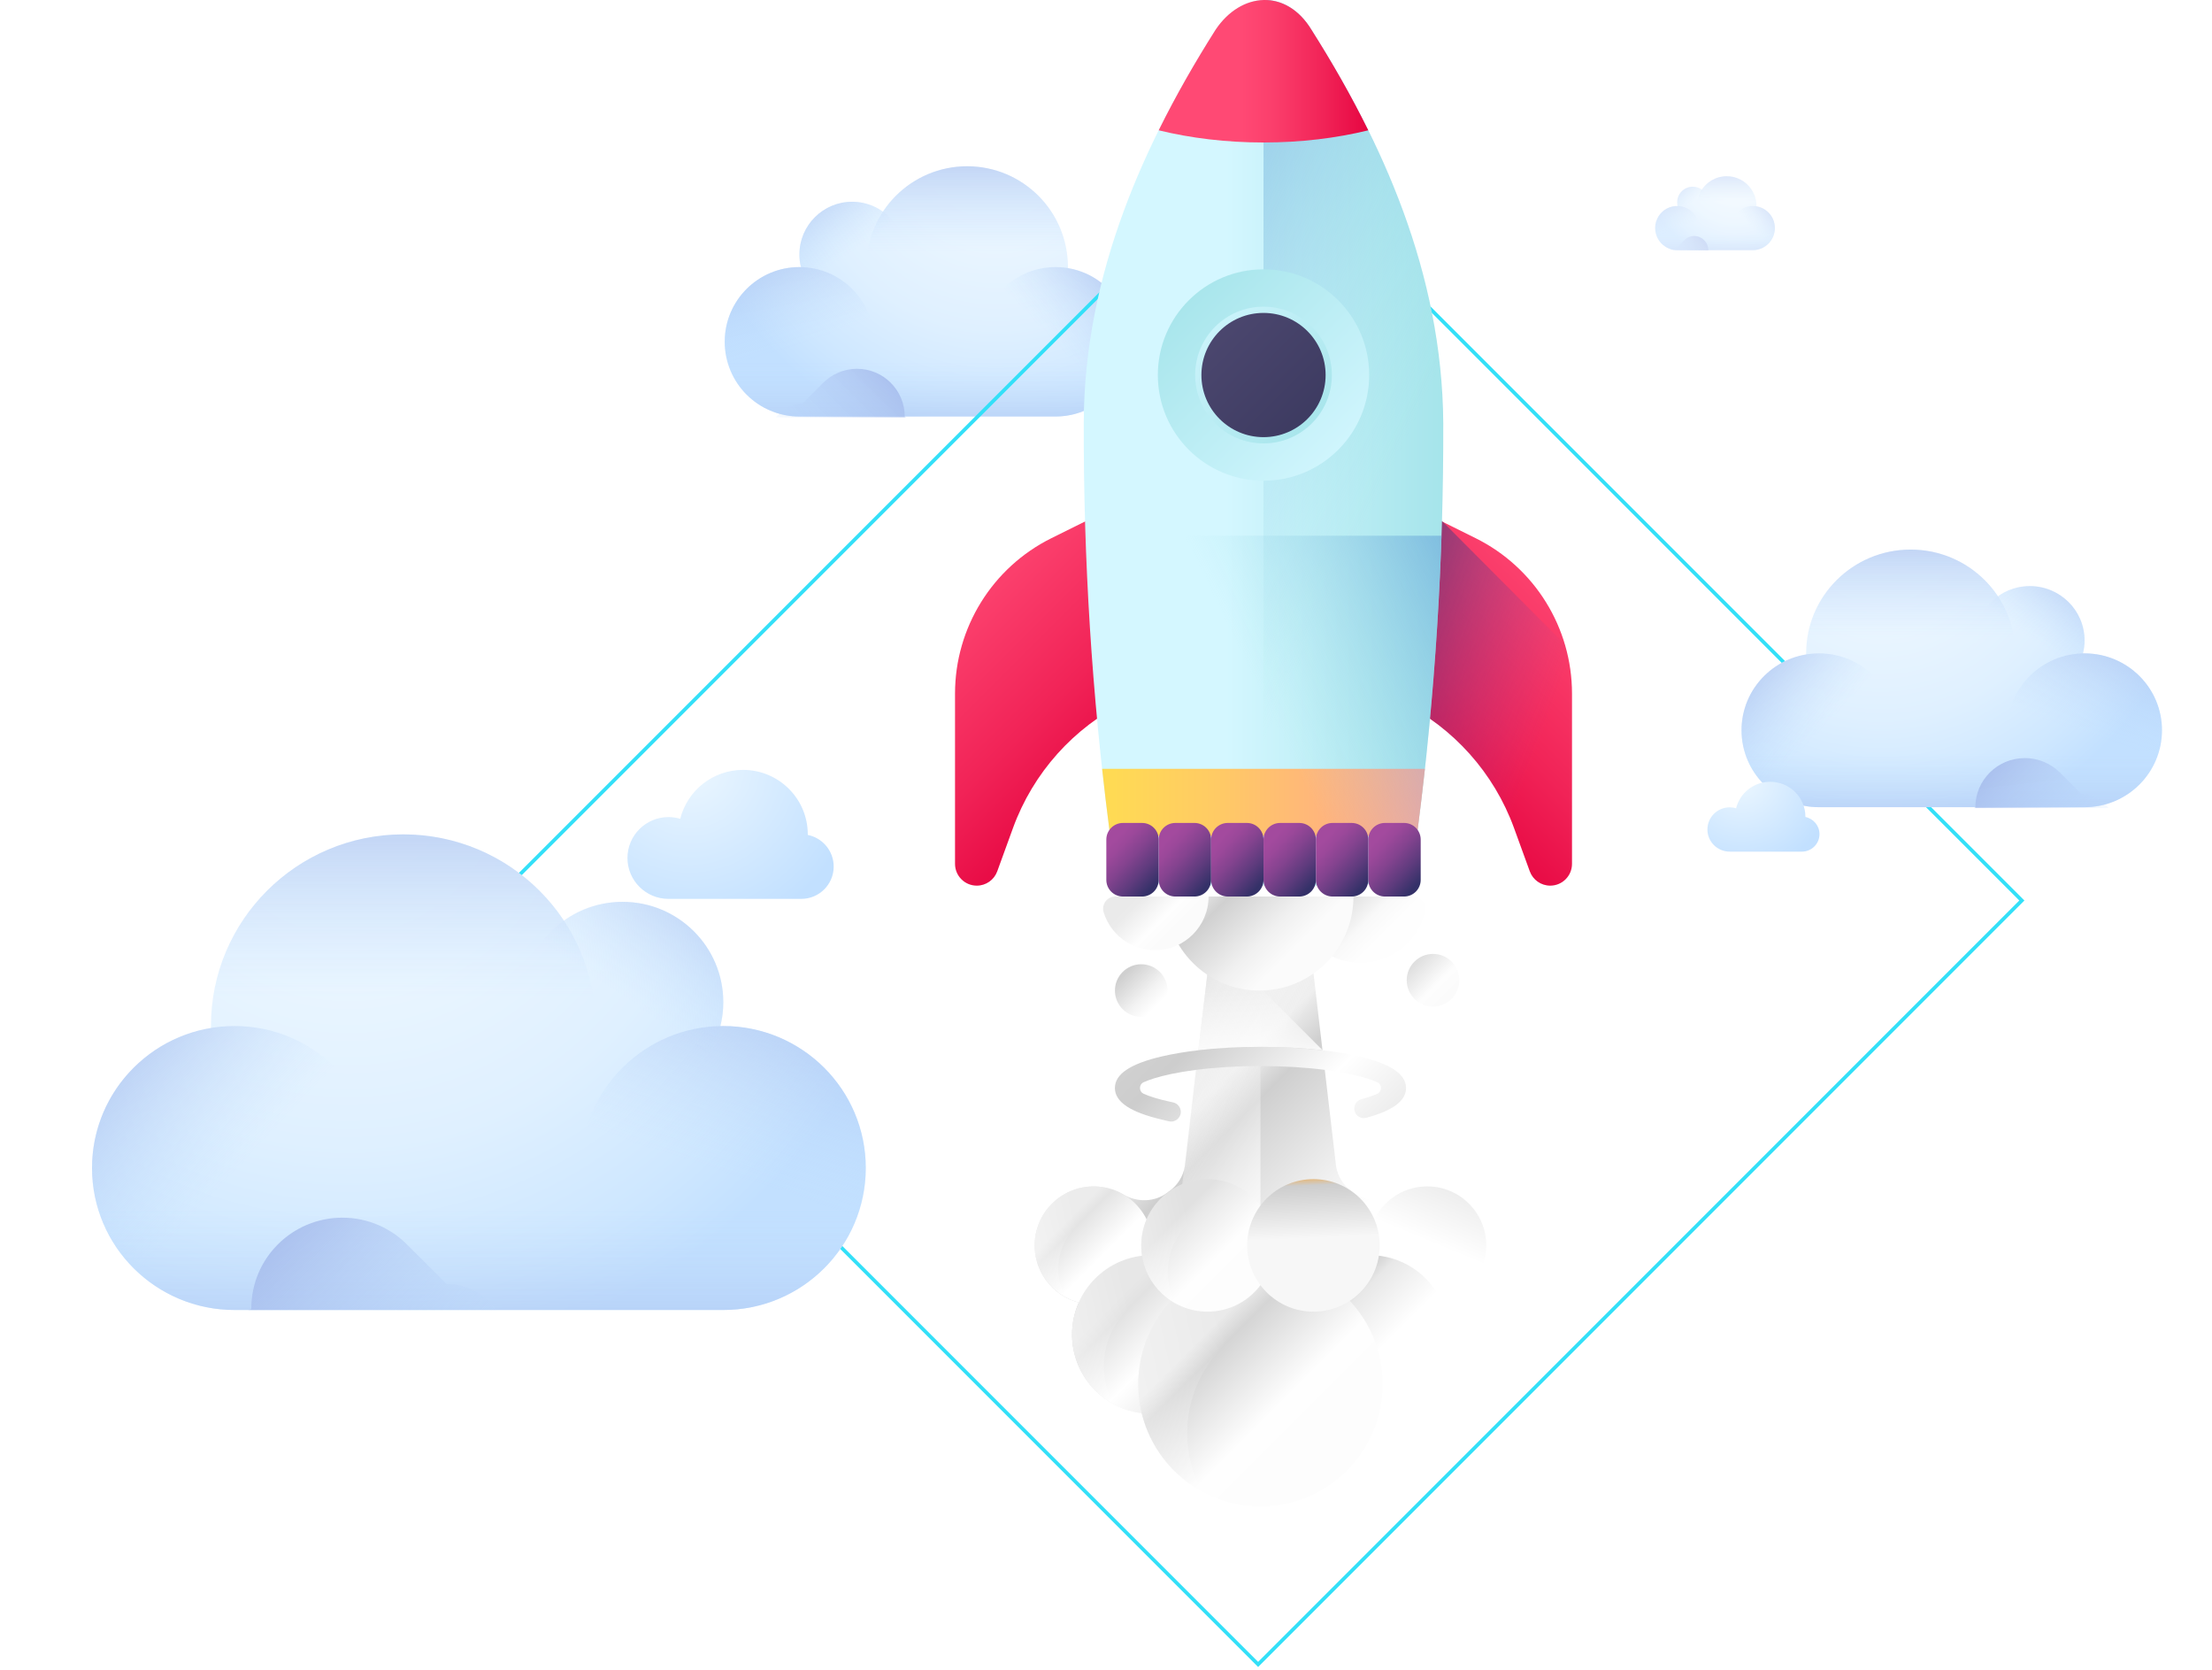 <svg width="612" height="462" viewBox="0 0 612 462" fill="none" xmlns="http://www.w3.org/2000/svg">
<g filter="url(#filter0_f)">
<path d="M221.168 73.88C221.308 73.88 221.447 73.883 221.587 73.885C221.315 72.773 221.168 71.612 221.168 70.416C221.168 62.347 227.71 55.806 235.78 55.806C238.953 55.806 241.889 56.821 244.285 58.54C249.274 50.98 257.844 45.988 267.581 45.988C282.985 45.988 295.471 58.476 295.471 73.88C295.471 73.974 295.469 74.069 295.468 74.163C305.253 75.791 312.715 84.295 312.715 94.542C312.715 105.954 303.464 115.205 292.053 115.205H221.168C209.757 115.205 200.506 105.954 200.506 94.542C200.506 83.131 209.757 73.88 221.168 73.88Z" fill="url(#paint0_radial)"/>
<path d="M200.506 94.542C200.506 105.954 209.757 115.205 221.168 115.205C232.58 115.205 241.83 105.954 241.83 94.542C241.83 83.131 232.58 73.88 221.168 73.88C209.757 73.88 200.506 83.131 200.506 94.542Z" fill="url(#paint1_linear)"/>
<path d="M221.168 70.415C221.168 78.485 227.71 85.026 235.779 85.026C243.848 85.026 250.39 78.485 250.39 70.415C250.39 62.347 243.848 55.805 235.779 55.805C227.71 55.805 221.168 62.347 221.168 70.415Z" fill="url(#paint2_linear)"/>
<path d="M239.689 73.88C239.689 89.284 252.175 101.772 267.579 101.772C282.983 101.772 295.471 89.284 295.471 73.88C295.471 58.476 282.983 45.988 267.579 45.988C252.175 45.988 239.689 58.476 239.689 73.88Z" fill="url(#paint3_linear)"/>
<path d="M271.39 94.542C271.39 105.954 280.641 115.205 292.053 115.205C303.464 115.205 312.715 105.954 312.715 94.542C312.715 83.131 303.464 73.88 292.053 73.88C280.641 73.88 271.39 83.131 271.39 94.542Z" fill="url(#paint4_linear)"/>
<path d="M312.523 97.356C311.151 107.436 302.509 115.204 292.053 115.204H221.168C210.711 115.204 202.07 107.436 200.698 97.356H312.523Z" fill="url(#paint5_linear)"/>
<path d="M214.661 115.446L215.739 114.368C217.269 112.715 219.458 111.679 221.889 111.679C221.917 111.679 221.945 111.682 221.973 111.682C221.99 111.666 222.006 111.649 222.023 111.633L227.553 106.104C229.958 103.585 233.347 102.013 237.105 102.013C244.401 102.013 250.317 107.927 250.317 115.224C250.317 115.261 250.313 115.297 250.313 115.332C250.471 115.365 250.626 115.404 250.779 115.446H214.661Z" fill="url(#paint6_linear)"/>
</g>
<rect x="136.707" y="249.013" width="298.831" height="298.938" transform="rotate(-45 136.707 249.013)" stroke="#33E0F8"/>
<g clip-path="url(#clip0)">
<path d="M311.582 194.026L313.596 193.027V137.603L290.891 148.868C274.559 156.971 264.229 173.628 264.229 191.859V238.956C264.229 242.282 266.925 244.979 270.251 244.979C272.784 244.979 275.045 243.395 275.911 241.015L280.261 229.056C285.814 213.79 297.03 201.246 311.582 194.026Z" fill="url(#paint7_linear)"/>
<path d="M387.576 194.026L385.563 193.027V137.603L408.268 148.868C424.599 156.971 434.93 173.628 434.93 191.859V238.956C434.93 242.282 432.233 244.979 428.907 244.979C426.375 244.979 424.113 243.395 423.247 241.015L418.897 229.056C413.344 213.79 402.129 201.246 387.576 194.026Z" fill="url(#paint8_linear)"/>
<path d="M399.065 144.222L385.686 137.546L385.559 192.97L387.57 193.973C402.106 201.227 413.292 213.796 418.81 229.075L423.133 241.044C423.993 243.425 426.252 245.015 428.784 245.021C432.11 245.029 434.813 242.338 434.821 239.012L434.929 191.915C434.94 187.234 434.265 182.657 432.986 178.299L399.065 144.222Z" fill="url(#paint9_linear)"/>
<path d="M362.843 8.231C355.894 -3.196 343.359 -2.281 336.316 8.231C317.054 38.648 299.9 75.533 299.847 117.013C299.744 154.838 302.108 192.341 306.936 229.513C308.084 238.358 315.616 244.978 324.535 244.978H374.624C383.542 244.978 391.074 238.358 392.223 229.513C397.051 192.341 399.415 154.838 399.312 117.013C399.035 75.406 382.213 38.82 362.843 8.231Z" fill="url(#paint10_linear)"/>
<path d="M362.842 8.23C359.36 2.503 354.474 -0.122 349.579 0.006V244.979H374.624C383.542 244.979 391.074 238.358 392.223 229.513C397.051 192.342 399.415 154.838 399.312 117.013C399.035 75.405 382.213 38.819 362.842 8.23Z" fill="url(#paint11_linear)"/>
<path d="M349.579 132.975C365.726 132.975 378.816 119.885 378.816 103.738C378.816 87.591 365.726 74.501 349.579 74.501C333.432 74.501 320.342 87.591 320.342 103.738C320.342 119.885 333.432 132.975 349.579 132.975Z" fill="url(#paint12_linear)"/>
<path d="M349.579 122.648C360.023 122.648 368.489 114.181 368.489 103.738C368.489 93.294 360.023 84.828 349.579 84.828C339.136 84.828 330.669 93.294 330.669 103.738C330.669 114.181 339.136 122.648 349.579 122.648Z" fill="url(#paint13_linear)"/>
<path d="M349.579 120.921C359.069 120.921 366.762 113.228 366.762 103.738C366.762 94.249 359.069 86.556 349.579 86.556C340.09 86.556 332.397 94.249 332.397 103.738C332.397 113.228 340.09 120.921 349.579 120.921Z" fill="url(#paint14_linear)"/>
<path d="M349.579 39.413C359.904 39.413 369.713 38.209 378.566 36.046C373.755 26.296 368.405 17.015 362.843 8.231C355.894 -3.196 343.359 -2.281 336.316 8.231C330.776 16.98 325.413 26.267 320.578 36.042C329.433 38.207 339.248 39.413 349.579 39.413Z" fill="url(#paint15_linear)"/>
<path d="M304.926 212.67C305.542 218.292 306.208 223.907 306.936 229.513C307.012 230.104 307.119 230.684 307.252 231.253H391.907C392.039 230.684 392.146 230.104 392.223 229.513C392.951 223.907 393.616 218.292 394.232 212.67H304.926Z" fill="url(#paint16_linear)"/>
<path d="M300.329 148.189C301.239 175.468 303.437 202.578 306.936 229.513C308.084 238.358 315.616 244.978 324.535 244.978H374.624C383.542 244.978 391.074 238.358 392.223 229.513C395.721 202.578 397.919 175.468 398.829 148.189H300.329Z" fill="url(#paint17_linear)"/>
<path d="M315.984 247.987H310.692C308.15 247.987 306.09 245.927 306.09 243.385V232.235C306.09 229.694 308.15 227.633 310.692 227.633H315.984C318.526 227.633 320.586 229.694 320.586 232.235V243.385C320.586 245.927 318.526 247.987 315.984 247.987Z" fill="url(#paint18_linear)"/>
<path d="M330.481 247.987H325.188C322.646 247.987 320.586 245.927 320.586 243.385V232.235C320.586 229.694 322.646 227.633 325.188 227.633H330.481C333.022 227.633 335.083 229.694 335.083 232.235V243.385C335.083 245.927 333.022 247.987 330.481 247.987Z" fill="url(#paint19_linear)"/>
<path d="M344.977 247.987H339.685C337.143 247.987 335.083 245.927 335.083 243.385V232.235C335.083 229.694 337.143 227.633 339.685 227.633H344.977C347.519 227.633 349.579 229.694 349.579 232.235V243.385C349.579 245.927 347.519 247.987 344.977 247.987Z" fill="url(#paint20_linear)"/>
<path d="M359.474 247.987H354.181C351.639 247.987 349.579 245.927 349.579 243.385V232.235C349.579 229.694 351.639 227.633 354.181 227.633H359.474C362.016 227.633 364.076 229.694 364.076 232.235V243.385C364.076 245.927 362.016 247.987 359.474 247.987Z" fill="url(#paint21_linear)"/>
<path d="M373.97 247.987H368.677C366.135 247.987 364.075 245.927 364.075 243.385V232.235C364.075 229.694 366.135 227.633 368.677 227.633H373.97C376.512 227.633 378.572 229.694 378.572 232.235V243.385C378.572 245.927 376.512 247.987 373.97 247.987Z" fill="url(#paint22_linear)"/>
<path d="M388.467 247.987H383.174C380.633 247.987 378.572 245.927 378.572 243.385V232.235C378.572 229.694 380.633 227.633 383.174 227.633H388.467C391.008 227.633 393.068 229.694 393.068 232.235V243.385C393.068 245.927 391.008 247.987 388.467 247.987Z" fill="url(#paint23_linear)"/>
</g>
<g clip-path="url(#clip1)">
<path d="M298.476 360.285C297.282 362.991 296.613 365.982 296.613 369.13C296.613 380.341 305.028 389.582 315.884 390.897C319.486 405.698 332.826 416.687 348.735 416.687C364.644 416.687 377.985 405.698 381.586 390.897C392.443 389.582 400.857 380.342 400.857 369.13C400.857 365.982 400.189 362.991 398.994 360.285C406.347 358.379 411.688 351.475 411.172 343.415C410.656 335.355 404.174 328.806 396.12 328.214C392.648 327.96 389.387 328.792 386.639 330.406C382.8 332.661 377.989 332.549 374.438 329.863C374.314 329.769 374.187 329.677 374.06 329.586C371.73 327.915 370.115 325.429 369.66 322.598L363.34 268.675L334.129 268.675L327.81 322.598C327.355 325.429 325.739 327.915 323.409 329.586C323.282 329.677 323.157 329.77 323.032 329.864C319.481 332.549 314.67 332.661 310.831 330.406C308.083 328.793 304.822 327.96 301.351 328.215C293.297 328.807 286.814 335.356 286.298 343.415C285.783 351.475 291.123 358.379 298.476 360.285Z" fill="url(#paint24_linear)"/>
<path d="M334.13 268.675L363.341 268.675L373.109 350.677L324.363 350.677L334.13 268.675Z" fill="url(#paint25_linear)"/>
<path d="M334.13 268.675L348.736 268.675L348.736 350.677L324.363 350.677L334.13 268.675Z" fill="url(#paint26_linear)"/>
<path d="M394.888 328.169C385.876 328.169 378.57 335.475 378.57 344.488C378.57 353.5 385.876 360.807 394.888 360.807C403.901 360.807 411.207 353.5 411.207 344.488C411.207 335.475 403.901 328.169 394.888 328.169Z" fill="url(#paint27_linear)"/>
<path d="M302.583 328.169C293.57 328.169 286.264 335.475 286.264 344.488C286.264 353.5 293.57 360.807 302.583 360.807C311.596 360.807 318.902 353.5 318.902 344.488C318.902 335.475 311.596 328.169 302.583 328.169Z" fill="url(#paint28_linear)"/>
<path d="M294.784 358.825C293.521 356.508 292.803 353.851 292.803 351.026C292.803 342.014 300.109 334.707 309.122 334.707C311.946 334.707 314.604 335.425 316.921 336.689C314.154 331.613 308.771 328.169 302.584 328.169C293.571 328.169 286.265 335.475 286.265 344.488C286.265 350.676 289.709 356.059 294.784 358.825Z" fill="url(#paint29_linear)"/>
<path d="M378.924 347.196C366.81 347.196 356.99 357.016 356.99 369.13C356.99 381.244 366.81 391.063 378.924 391.063C391.037 391.063 400.857 381.244 400.857 369.13C400.857 357.016 391.037 347.196 378.924 347.196Z" fill="url(#paint30_linear)"/>
<path d="M368.441 388.4C366.743 385.286 365.778 381.715 365.778 377.918C365.778 365.804 375.598 355.984 387.712 355.984C391.509 355.984 395.08 356.95 398.194 358.647C394.476 351.825 387.24 347.196 378.924 347.196C366.81 347.196 356.99 357.016 356.99 369.13C356.99 377.447 361.619 384.682 368.441 388.4Z" fill="url(#paint31_linear)"/>
<path d="M318.548 347.196C306.434 347.196 296.614 357.016 296.614 369.13C296.614 381.243 306.434 391.063 318.548 391.063C330.661 391.063 340.481 381.244 340.481 369.13C340.481 357.016 330.661 347.196 318.548 347.196Z" fill="url(#paint32_linear)"/>
<path d="M308.065 388.4C306.367 385.286 305.402 381.715 305.402 377.918C305.402 365.804 315.222 355.984 327.336 355.984C331.133 355.984 334.704 356.95 337.818 358.647C334.1 351.825 326.864 347.196 318.548 347.196C306.434 347.196 296.614 357.016 296.614 369.13C296.614 377.447 301.243 384.682 308.065 388.4Z" fill="url(#paint33_linear)"/>
<path d="M348.736 349.065C330.062 349.065 314.925 364.202 314.925 382.876C314.925 401.549 330.062 416.687 348.736 416.687C367.409 416.687 382.547 401.549 382.547 382.876C382.547 364.202 367.409 349.065 348.736 349.065Z" fill="url(#paint34_linear)"/>
<path d="M332.577 412.581C329.96 407.78 328.471 402.275 328.471 396.422C328.471 377.749 343.609 362.611 362.282 362.611C368.135 362.611 373.64 364.099 378.441 366.716C372.709 356.201 361.556 349.065 348.736 349.065C330.063 349.065 314.925 364.202 314.925 382.875C314.925 395.696 322.061 406.849 332.577 412.581Z" fill="url(#paint35_linear)"/>
<path d="M334.078 326.159C323.955 326.159 315.749 334.365 315.749 344.488C315.749 354.611 323.955 362.817 334.078 362.817C344.201 362.817 352.408 354.611 352.408 344.488C352.408 334.365 344.201 326.159 334.078 326.159Z" fill="url(#paint36_linear)"/>
<path d="M325.318 360.592C323.9 357.989 323.093 355.005 323.093 351.832C323.093 341.709 331.299 333.502 341.422 333.502C344.595 333.502 347.579 334.309 350.182 335.728C347.075 330.027 341.029 326.159 334.078 326.159C323.956 326.159 315.749 334.365 315.749 344.488C315.749 351.438 319.618 357.484 325.318 360.592Z" fill="url(#paint37_linear)"/>
<path d="M363.393 326.159C353.27 326.159 345.064 334.365 345.064 344.488C345.064 354.611 353.27 362.817 363.393 362.817C373.516 362.817 381.722 354.611 381.722 344.488C381.722 334.365 373.516 326.159 363.393 326.159Z" fill="url(#paint38_linear)"/>
<path d="M334.13 268.675L331.529 290.509C331.53 290.509 331.53 290.509 331.53 290.509C336.817 289.89 342.674 289.564 348.736 289.564C354.798 289.564 360.655 289.89 365.941 290.509L344.107 268.675L334.13 268.675Z" fill="url(#paint39_linear)"/>
<path d="M321.534 309.708C321.722 309.752 322.551 309.954 323.385 310.156C324.511 310.428 325.685 309.945 326.292 308.958C327.252 307.4 326.396 305.36 324.613 304.949C324.352 304.889 324.151 304.843 324.048 304.822C320.369 304.05 317.983 303.244 316.443 302.557C315.052 301.935 315.051 299.962 316.443 299.34C317.982 298.653 320.368 297.847 324.045 297.075C326.145 296.636 328.439 296.257 330.882 295.942C336.293 295.248 342.419 294.876 348.736 294.876C355.053 294.876 361.179 295.248 366.589 295.942C369.032 296.257 371.327 296.636 373.427 297.075C377.103 297.847 379.489 298.653 381.028 299.34C382.423 299.963 382.413 301.938 381.017 302.561C379.985 303.021 378.573 303.534 376.649 304.054C375.016 304.497 374.198 306.327 374.974 307.836C375.434 308.735 376.359 309.277 377.336 309.277C377.566 309.277 377.796 309.245 378.026 309.185C385.413 307.185 389.01 304.483 389.01 300.949C389.01 297.096 384.736 294.232 375.937 292.192C372.959 291.502 369.585 290.939 365.941 290.51C360.654 289.891 354.798 289.565 348.735 289.565C342.673 289.565 336.817 289.891 331.53 290.51C327.887 290.939 324.512 291.502 321.534 292.192C312.735 294.232 308.461 297.096 308.461 300.949C308.461 304.801 312.735 307.665 321.534 309.708Z" fill="url(#paint40_linear)"/>
<path d="M358.111 247.988L391.02 247.988C393.175 247.988 394.79 249.986 394.31 252.086C392.449 260.236 385.155 266.317 376.441 266.317C366.318 266.317 358.111 258.111 358.111 247.988Z" fill="url(#paint41_linear)"/>
<path d="M322.447 247.987L374.469 247.987C374.469 262.353 362.823 273.999 348.458 273.999C334.092 273.999 322.447 262.353 322.447 247.987Z" fill="url(#paint42_linear)"/>
<path d="M308.572 247.987L334.376 247.987C334.376 256.183 327.732 262.826 319.538 262.826C312.863 262.826 307.218 258.419 305.353 252.357C304.685 250.187 306.301 247.987 308.572 247.987Z" fill="url(#paint43_linear)"/>
<path d="M396.479 263.865C392.459 263.865 389.201 267.123 389.201 271.142C389.201 275.161 392.459 278.419 396.479 278.419C400.498 278.419 403.756 275.161 403.756 271.142C403.756 267.123 400.498 263.865 396.479 263.865Z" fill="url(#paint44_linear)"/>
<path d="M315.749 266.721C311.73 266.721 308.472 269.979 308.472 273.998C308.472 278.017 311.73 281.275 315.749 281.275C319.768 281.275 323.026 278.017 323.026 273.998C323.026 269.979 319.768 266.721 315.749 266.721Z" fill="url(#paint45_linear)"/>
<path d="M386.934 279.14C384.056 279.14 381.722 281.473 381.722 284.352C381.722 287.23 384.056 289.564 386.934 289.564C389.813 289.564 392.147 287.23 392.147 284.352C392.147 281.473 389.813 279.14 386.934 279.14Z" fill="url(#paint46_linear)"/>
<path d="M325.337 280.127C323.003 280.127 321.111 282.018 321.111 284.352C321.111 286.685 323.003 288.577 325.337 288.577C327.67 288.577 329.562 286.685 329.562 284.352C329.562 282.018 327.67 280.127 325.337 280.127Z" fill="url(#paint47_linear)"/>
<path d="M305.201 308.763C302.867 308.763 300.976 310.655 300.976 312.988C300.976 315.322 302.867 317.213 305.201 317.213C307.534 317.213 309.426 315.322 309.426 312.988C309.426 310.655 307.534 308.763 305.201 308.763Z" fill="url(#paint48_linear)"/>
</g>
<g opacity="0.56" filter="url(#filter1_f)">
<path d="M464.038 56.986C464.079 56.986 464.12 56.986 464.162 56.987C464.082 56.659 464.038 56.316 464.038 55.963C464.038 53.581 465.969 51.65 468.351 51.65C469.288 51.65 470.154 51.95 470.862 52.457C472.334 50.226 474.864 48.752 477.738 48.752C482.285 48.752 485.971 52.438 485.971 56.986C485.971 57.013 485.97 57.041 485.97 57.069C488.858 57.55 491.061 60.06 491.061 63.084C491.061 66.453 488.33 69.184 484.962 69.184H464.038C460.67 69.184 457.939 66.453 457.939 63.084C457.939 59.716 460.67 56.986 464.038 56.986Z" fill="url(#paint49_radial)"/>
<path d="M457.939 63.085C457.939 66.454 460.67 69.184 464.038 69.184C467.407 69.184 470.137 66.454 470.137 63.085C470.137 59.717 467.407 56.986 464.038 56.986C460.67 56.986 457.939 59.717 457.939 63.085Z" fill="url(#paint50_linear)"/>
<path d="M464.038 55.964C464.038 58.346 465.969 60.276 468.351 60.276C470.733 60.276 472.664 58.346 472.664 55.964C472.664 53.582 470.733 51.651 468.351 51.651C465.969 51.651 464.038 53.582 464.038 55.964Z" fill="url(#paint51_linear)"/>
<path d="M469.505 56.986C469.505 61.532 473.191 65.219 477.738 65.219C482.285 65.219 485.971 61.532 485.971 56.986C485.971 52.438 482.285 48.752 477.738 48.752C473.191 48.752 469.505 52.438 469.505 56.986Z" fill="url(#paint52_linear)"/>
<path d="M478.863 63.085C478.863 66.454 481.593 69.184 484.962 69.184C488.33 69.184 491.061 66.454 491.061 63.085C491.061 59.717 488.33 56.986 484.962 56.986C481.593 56.986 478.863 59.717 478.863 63.085Z" fill="url(#paint53_linear)"/>
<path d="M491.004 63.916C490.599 66.891 488.048 69.184 484.962 69.184H464.038C460.951 69.184 458.401 66.891 457.996 63.916H491.004Z" fill="url(#paint54_linear)"/>
<path d="M462.118 69.255L462.436 68.937C462.887 68.449 463.533 68.143 464.251 68.143C464.259 68.143 464.267 68.144 464.276 68.144C464.281 68.139 464.286 68.134 464.291 68.13L465.923 66.498C466.633 65.754 467.633 65.29 468.742 65.29C470.896 65.29 472.642 67.036 472.642 69.189C472.642 69.2 472.641 69.211 472.641 69.221C472.688 69.231 472.734 69.243 472.779 69.255H462.118Z" fill="url(#paint55_linear)"/>
</g>
<path d="M200.119 283.81C199.852 283.81 199.587 283.816 199.32 283.82C199.838 281.705 200.119 279.5 200.119 277.226C200.119 261.89 187.638 249.457 172.242 249.457C166.187 249.457 160.587 251.386 156.016 254.653C146.497 240.284 130.147 230.797 111.57 230.797C82.182 230.797 58.359 254.532 58.359 283.81C58.359 283.989 58.363 284.169 58.365 284.348C39.696 287.442 25.46 303.605 25.46 323.082C25.46 344.773 43.111 362.354 64.881 362.354H200.119C221.889 362.354 239.54 344.773 239.54 323.082C239.54 301.394 221.889 283.81 200.119 283.81Z" fill="url(#paint56_radial)"/>
<path d="M239.54 323.082C239.54 344.773 221.889 362.354 200.119 362.354C178.346 362.354 160.698 344.773 160.698 323.082C160.698 301.394 178.346 283.81 200.119 283.81C221.889 283.81 239.54 301.394 239.54 323.082Z" fill="url(#paint57_linear)"/>
<path d="M200.119 277.226C200.119 292.564 187.638 304.995 172.242 304.995C156.848 304.995 144.368 292.564 144.368 277.226C144.368 261.89 156.848 249.457 172.242 249.457C187.638 249.457 200.119 261.89 200.119 277.226Z" fill="url(#paint58_linear)"/>
<path d="M164.784 283.81C164.784 313.088 140.961 336.823 111.572 336.823C82.184 336.823 58.359 313.088 58.359 283.81C58.359 254.532 82.184 230.797 111.572 230.797C140.961 230.797 164.784 254.532 164.784 283.81Z" fill="url(#paint59_linear)"/>
<path d="M104.302 323.082C104.302 344.773 86.654 362.354 64.881 362.354C43.111 362.354 25.46 344.773 25.46 323.082C25.46 301.394 43.111 283.81 64.881 283.81C86.654 283.81 104.302 301.394 104.302 323.082Z" fill="url(#paint60_linear)"/>
<path d="M25.826 328.432C28.445 347.591 44.932 362.355 64.881 362.355H200.119C220.07 362.355 236.556 347.591 239.174 328.432H25.826Z" fill="url(#paint61_linear)"/>
<path d="M223.489 230.944C223.489 230.896 223.491 230.848 223.491 230.797C223.491 220.946 215.474 212.958 205.584 212.958C197.187 212.958 190.143 218.716 188.206 226.483C187.177 226.177 186.088 226.012 184.957 226.012C178.686 226.012 173.601 231.077 173.601 237.325C173.601 243.573 178.686 248.639 184.957 248.639H221.689C226.643 248.639 230.66 244.637 230.66 239.702C230.66 235.38 227.581 231.774 223.489 230.944Z" fill="url(#paint62_radial)"/>
<path d="M137.552 362.354L135.496 360.306C132.577 357.164 128.402 355.194 123.764 355.194C123.709 355.194 123.657 355.2 123.602 355.2C123.57 355.17 123.539 355.138 123.507 355.107L112.957 344.597C108.368 339.81 101.902 336.823 94.733 336.823C80.813 336.823 69.527 348.064 69.527 361.931C69.527 362.002 69.533 362.07 69.533 362.137C69.232 362.199 68.937 362.274 68.646 362.354H137.552Z" fill="url(#paint63_linear)"/>
<g filter="url(#filter2_f)">
<path d="M576.744 180.73C576.599 180.73 576.455 180.734 576.31 180.736C576.591 179.59 576.744 178.396 576.744 177.164C576.744 168.857 569.962 162.122 561.596 162.122C558.305 162.122 555.262 163.167 552.778 164.937C547.606 157.154 538.721 152.015 528.627 152.015C512.657 152.015 499.712 164.872 499.712 180.73C499.712 180.827 499.714 180.925 499.715 181.022C489.571 182.697 481.835 191.453 481.835 202.003C481.835 213.752 491.426 223.275 503.256 223.275H576.744C588.574 223.275 598.165 213.752 598.165 202.003C598.165 190.255 588.574 180.73 576.744 180.73Z" fill="url(#paint64_radial)"/>
<path d="M598.165 202.003C598.165 213.752 588.574 223.275 576.744 223.275C564.913 223.275 555.323 213.752 555.323 202.003C555.323 190.255 564.913 180.73 576.744 180.73C588.574 180.73 598.165 190.255 598.165 202.003Z" fill="url(#paint65_linear)"/>
<path d="M576.744 177.164C576.744 185.472 569.962 192.206 561.596 192.206C553.231 192.206 546.449 185.472 546.449 177.164C546.449 168.857 553.231 162.123 561.596 162.123C569.962 162.123 576.744 168.857 576.744 177.164Z" fill="url(#paint66_linear)"/>
<path d="M557.543 180.73C557.543 196.589 544.598 209.446 528.628 209.446C512.658 209.446 499.712 196.589 499.712 180.73C499.712 164.872 512.658 152.015 528.628 152.015C544.598 152.015 557.543 164.872 557.543 180.73Z" fill="url(#paint67_linear)"/>
<path d="M524.677 202.003C524.677 213.752 515.087 223.275 503.256 223.275C491.426 223.275 481.835 213.752 481.835 202.003C481.835 190.255 491.426 180.73 503.256 180.73C515.087 180.73 524.677 190.255 524.677 202.003Z" fill="url(#paint68_linear)"/>
<path d="M482.034 204.9C483.457 215.278 492.416 223.275 503.256 223.275H576.744C587.585 223.275 596.543 215.278 597.966 204.9H482.034Z" fill="url(#paint69_linear)"/>
<path d="M499.506 225.987C499.506 225.961 499.507 225.934 499.507 225.907C499.507 220.571 495.151 216.244 489.776 216.244C485.214 216.244 481.386 219.363 480.333 223.57C479.774 223.404 479.182 223.315 478.568 223.315C475.16 223.315 472.397 226.059 472.397 229.443C472.397 232.827 475.16 235.571 478.568 235.571H498.528C501.22 235.571 503.403 233.403 503.403 230.73C503.403 228.389 501.729 226.436 499.506 225.987Z" fill="url(#paint70_radial)"/>
<path d="M583.489 223.524L582.372 222.415C580.786 220.713 578.517 219.646 575.997 219.646C575.967 219.646 575.938 219.649 575.909 219.649C575.891 219.633 575.875 219.615 575.857 219.599L570.125 213.906C567.631 211.313 564.117 209.695 560.221 209.695C552.657 209.695 546.525 215.784 546.525 223.295C546.525 223.333 546.528 223.371 546.528 223.407C546.364 223.44 546.204 223.481 546.046 223.524H583.489Z" fill="url(#paint71_linear)"/>
</g>
<defs>
<filter id="filter0_f" x="180.161" y="5.948" width="152.899" height="152.899" filterUnits="userSpaceOnUse" color-interpolation-filters="sRGB">
<feFlood flood-opacity="0" result="BackgroundImageFix"/>
<feBlend mode="normal" in="SourceGraphic" in2="BackgroundImageFix" result="shape"/>
<feGaussianBlur stdDeviation="3.5" result="effect1_foregroundBlur"/>
</filter>
<filter id="filter1_f" x="445" y="30" width="59" height="59" filterUnits="userSpaceOnUse" color-interpolation-filters="sRGB">
<feFlood flood-opacity="0" result="BackgroundImageFix"/>
<feBlend mode="normal" in="SourceGraphic" in2="BackgroundImageFix" result="shape"/>
<feGaussianBlur stdDeviation="4.5" result="effect1_foregroundBlur"/>
</filter>
<filter id="filter2_f" x="465" y="115" width="150" height="149" filterUnits="userSpaceOnUse" color-interpolation-filters="sRGB">
<feFlood flood-opacity="0" result="BackgroundImageFix"/>
<feBlend mode="normal" in="SourceGraphic" in2="BackgroundImageFix" result="shape"/>
<feGaussianBlur stdDeviation="1.5" result="effect1_foregroundBlur"/>
</filter>
<radialGradient id="paint0_radial" cx="0" cy="0" r="1" gradientUnits="userSpaceOnUse" gradientTransform="translate(275.608 38.401) rotate(180) scale(85.14)">
<stop stop-color="#ECF7FF"/>
<stop offset="0.347" stop-color="#E9F5FF"/>
<stop offset="0.62" stop-color="#DFF0FF"/>
<stop offset="0.867" stop-color="#CEE7FF"/>
<stop offset="1" stop-color="#C2E0FF"/>
</radialGradient>
<linearGradient id="paint1_linear" x1="221.4" y1="95.242" x2="209.128" y2="58.217" gradientUnits="userSpaceOnUse">
<stop offset="0.003" stop-color="#C2E0FF" stop-opacity="0"/>
<stop offset="0.076" stop-color="#BFDCFD" stop-opacity="0.075"/>
<stop offset="1" stop-color="#9EB2E7"/>
</linearGradient>
<linearGradient id="paint2_linear" x1="235.439" y1="69.912" x2="219.661" y2="46.519" gradientUnits="userSpaceOnUse">
<stop offset="0.003" stop-color="#C2E0FF" stop-opacity="0"/>
<stop offset="0.076" stop-color="#BFDCFD" stop-opacity="0.075"/>
<stop offset="1" stop-color="#9EB2E7"/>
</linearGradient>
<linearGradient id="paint3_linear" x1="267.58" y1="69.792" x2="267.58" y2="31.8" gradientUnits="userSpaceOnUse">
<stop offset="0.003" stop-color="#C2E0FF" stop-opacity="0"/>
<stop offset="0.076" stop-color="#BFDCFD" stop-opacity="0.075"/>
<stop offset="1" stop-color="#9EB2E7"/>
</linearGradient>
<linearGradient id="paint4_linear" x1="291.688" y1="94.887" x2="316.595" y2="71.348" gradientUnits="userSpaceOnUse">
<stop offset="0.003" stop-color="#C2E0FF" stop-opacity="0"/>
<stop offset="0.076" stop-color="#BFDCFD" stop-opacity="0.075"/>
<stop offset="1" stop-color="#9EB2E7"/>
</linearGradient>
<linearGradient id="paint5_linear" x1="256.61" y1="100.229" x2="256.61" y2="128.998" gradientUnits="userSpaceOnUse">
<stop offset="0.003" stop-color="#C2E0FF" stop-opacity="0"/>
<stop offset="0.076" stop-color="#BFDCFD" stop-opacity="0.075"/>
<stop offset="1" stop-color="#9EB2E7"/>
</linearGradient>
<linearGradient id="paint6_linear" x1="219.579" y1="128.584" x2="249.69" y2="98.473" gradientUnits="userSpaceOnUse">
<stop offset="0.003" stop-color="#C2E0FF" stop-opacity="0"/>
<stop offset="0.076" stop-color="#BFDCFD" stop-opacity="0.075"/>
<stop offset="1" stop-color="#9EB2E7"/>
</linearGradient>
<linearGradient id="paint7_linear" x1="255.177" y1="155.792" x2="316.311" y2="216.926" gradientUnits="userSpaceOnUse">
<stop stop-color="#FF4974"/>
<stop offset="0.223" stop-color="#FB3F6C"/>
<stop offset="0.608" stop-color="#F12357"/>
<stop offset="1" stop-color="#E4003D"/>
</linearGradient>
<linearGradient id="paint8_linear" x1="443.981" y1="155.792" x2="382.847" y2="216.926" gradientUnits="userSpaceOnUse">
<stop stop-color="#FF4974"/>
<stop offset="0.223" stop-color="#FB3F6C"/>
<stop offset="0.608" stop-color="#F12357"/>
<stop offset="1" stop-color="#E4003D"/>
</linearGradient>
<linearGradient id="paint9_linear" x1="428.266" y1="199.405" x2="359.816" y2="173.398" gradientUnits="userSpaceOnUse">
<stop stop-color="#A34A9E" stop-opacity="0"/>
<stop offset="1" stop-color="#343168"/>
</linearGradient>
<linearGradient id="paint10_linear" x1="339.195" y1="122.49" x2="403.53" y2="122.49" gradientUnits="userSpaceOnUse">
<stop stop-color="#D4F7FF"/>
<stop offset="1" stop-color="#A2E3E9"/>
</linearGradient>
<linearGradient id="paint11_linear" x1="381.891" y1="136.897" x2="261.382" y2="80.332" gradientUnits="userSpaceOnUse">
<stop stop-color="#A2E3E9" stop-opacity="0"/>
<stop offset="1" stop-color="#518CD2"/>
</linearGradient>
<linearGradient id="paint12_linear" x1="375.488" y1="129.647" x2="321.379" y2="75.538" gradientUnits="userSpaceOnUse">
<stop stop-color="#D4F7FF"/>
<stop offset="1" stop-color="#A2E3E9"/>
</linearGradient>
<linearGradient id="paint13_linear" x1="327.928" y1="82.087" x2="368.04" y2="122.198" gradientUnits="userSpaceOnUse">
<stop stop-color="#D4F7FF"/>
<stop offset="1" stop-color="#A2E3E9"/>
</linearGradient>
<linearGradient id="paint14_linear" x1="329.906" y1="84.065" x2="366.354" y2="120.513" gradientUnits="userSpaceOnUse">
<stop stop-color="#4F4A72"/>
<stop offset="1" stop-color="#3B395F"/>
</linearGradient>
<linearGradient id="paint15_linear" x1="343.518" y1="19.706" x2="381.023" y2="19.706" gradientUnits="userSpaceOnUse">
<stop stop-color="#FF4974"/>
<stop offset="0.223" stop-color="#FB3F6C"/>
<stop offset="0.608" stop-color="#F12357"/>
<stop offset="1" stop-color="#E4003D"/>
</linearGradient>
<linearGradient id="paint16_linear" x1="277.277" y1="221.962" x2="411.228" y2="221.962" gradientUnits="userSpaceOnUse">
<stop stop-color="#FFE548"/>
<stop offset="0.176" stop-color="#FFDE50"/>
<stop offset="0.445" stop-color="#FFCA65"/>
<stop offset="0.771" stop-color="#FFAA87"/>
<stop offset="1" stop-color="#FF90A4"/>
</linearGradient>
<linearGradient id="paint17_linear" x1="348.887" y1="192.052" x2="436.335" y2="149.785" gradientUnits="userSpaceOnUse">
<stop stop-color="#A2E3E9" stop-opacity="0"/>
<stop offset="1" stop-color="#518CD2"/>
</linearGradient>
<linearGradient id="paint18_linear" x1="308.014" y1="232.74" x2="320.051" y2="244.203" gradientUnits="userSpaceOnUse">
<stop stop-color="#A34A9E"/>
<stop offset="0.155" stop-color="#9B489A"/>
<stop offset="0.402" stop-color="#84438F"/>
<stop offset="0.707" stop-color="#5E3B7D"/>
<stop offset="1" stop-color="#343168"/>
</linearGradient>
<linearGradient id="paint19_linear" x1="322.511" y1="232.74" x2="334.547" y2="244.203" gradientUnits="userSpaceOnUse">
<stop stop-color="#A34A9E"/>
<stop offset="0.155" stop-color="#9B489A"/>
<stop offset="0.402" stop-color="#84438F"/>
<stop offset="0.707" stop-color="#5E3B7D"/>
<stop offset="1" stop-color="#343168"/>
</linearGradient>
<linearGradient id="paint20_linear" x1="337.007" y1="232.74" x2="349.043" y2="244.203" gradientUnits="userSpaceOnUse">
<stop stop-color="#A34A9E"/>
<stop offset="0.155" stop-color="#9B489A"/>
<stop offset="0.402" stop-color="#84438F"/>
<stop offset="0.707" stop-color="#5E3B7D"/>
<stop offset="1" stop-color="#343168"/>
</linearGradient>
<linearGradient id="paint21_linear" x1="351.504" y1="232.74" x2="363.54" y2="244.203" gradientUnits="userSpaceOnUse">
<stop stop-color="#A34A9E"/>
<stop offset="0.155" stop-color="#9B489A"/>
<stop offset="0.402" stop-color="#84438F"/>
<stop offset="0.707" stop-color="#5E3B7D"/>
<stop offset="1" stop-color="#343168"/>
</linearGradient>
<linearGradient id="paint22_linear" x1="366" y1="232.74" x2="378.036" y2="244.203" gradientUnits="userSpaceOnUse">
<stop stop-color="#A34A9E"/>
<stop offset="0.155" stop-color="#9B489A"/>
<stop offset="0.402" stop-color="#84438F"/>
<stop offset="0.707" stop-color="#5E3B7D"/>
<stop offset="1" stop-color="#343168"/>
</linearGradient>
<linearGradient id="paint23_linear" x1="380.496" y1="232.74" x2="392.533" y2="244.203" gradientUnits="userSpaceOnUse">
<stop stop-color="#A34A9E"/>
<stop offset="0.155" stop-color="#9B489A"/>
<stop offset="0.402" stop-color="#84438F"/>
<stop offset="0.707" stop-color="#5E3B7D"/>
<stop offset="1" stop-color="#343168"/>
</linearGradient>
<linearGradient id="paint24_linear" x1="374.888" y1="368.532" x2="321.762" y2="315.406" gradientUnits="userSpaceOnUse">
<stop stop-color="white"/>
<stop offset="0.304" stop-color="white"/>
<stop offset="0.856" stop-color="#CFCFCF"/>
<stop offset="1" stop-color="#EEEEEE"/>
</linearGradient>
<linearGradient id="paint25_linear" x1="343.147" y1="309.237" x2="310.691" y2="289.025" gradientUnits="userSpaceOnUse">
<stop stop-color="white" stop-opacity="0"/>
<stop offset="0.652" stop-color="#ECECEC" stop-opacity="0.652"/>
<stop offset="1" stop-color="#CECECE"/>
</linearGradient>
<linearGradient id="paint26_linear" x1="329.036" y1="304.136" x2="366.024" y2="331.412" gradientUnits="userSpaceOnUse">
<stop stop-color="white" stop-opacity="0"/>
<stop offset="0.652" stop-color="white" stop-opacity="0.652"/>
<stop offset="1" stop-color="white"/>
</linearGradient>
<linearGradient id="paint27_linear" x1="391.726" y1="352.107" x2="403.411" y2="323.957" gradientUnits="userSpaceOnUse">
<stop stop-color="white"/>
<stop offset="0.304" stop-color="white"/>
<stop offset="0.856" stop-color="#ECECEC"/>
<stop offset="1" stop-color="#E9E9E9"/>
</linearGradient>
<linearGradient id="paint28_linear" x1="309.418" y1="351.322" x2="295.534" y2="337.439" gradientUnits="userSpaceOnUse">
<stop stop-color="white"/>
<stop offset="0.304" stop-color="white"/>
<stop offset="0.856" stop-color="#E4E4E4"/>
<stop offset="1" stop-color="#ECECEC"/>
</linearGradient>
<linearGradient id="paint29_linear" x1="299.154" y1="343.19" x2="261.521" y2="351.584" gradientUnits="userSpaceOnUse">
<stop stop-color="white" stop-opacity="0"/>
<stop offset="0.652" stop-color="white" stop-opacity="0.652"/>
<stop offset="1" stop-color="white"/>
</linearGradient>
<linearGradient id="paint30_linear" x1="388.11" y1="378.316" x2="369.449" y2="359.656" gradientUnits="userSpaceOnUse">
<stop stop-color="white"/>
<stop offset="0.304" stop-color="white"/>
<stop offset="0.856" stop-color="#E8E8E8"/>
<stop offset="1" stop-color="#D2D2D2"/>
</linearGradient>
<linearGradient id="paint31_linear" x1="374.315" y1="367.385" x2="323.733" y2="378.667" gradientUnits="userSpaceOnUse">
<stop stop-color="white" stop-opacity="0"/>
<stop offset="0.652" stop-color="#EDEDED" stop-opacity="0.652"/>
<stop offset="1" stop-color="#ECECEC"/>
</linearGradient>
<linearGradient id="paint32_linear" x1="327.734" y1="378.316" x2="309.073" y2="359.656" gradientUnits="userSpaceOnUse">
<stop stop-color="#F3F3F3"/>
<stop offset="0.304" stop-color="white"/>
<stop offset="0.856" stop-color="#E2E2E2"/>
<stop offset="1" stop-color="#E7E7E7"/>
</linearGradient>
<linearGradient id="paint33_linear" x1="313.939" y1="367.385" x2="263.357" y2="378.667" gradientUnits="userSpaceOnUse">
<stop stop-color="white" stop-opacity="0"/>
<stop offset="0.652" stop-color="white" stop-opacity="0.652"/>
<stop offset="1" stop-color="white"/>
</linearGradient>
<linearGradient id="paint34_linear" x1="362.896" y1="397.036" x2="334.131" y2="368.271" gradientUnits="userSpaceOnUse">
<stop stop-color="#FDFDFD"/>
<stop offset="0.304" stop-color="#FEFEFE"/>
<stop offset="0.856" stop-color="#D5D5D5"/>
<stop offset="1" stop-color="#EAEAEA"/>
</linearGradient>
<linearGradient id="paint35_linear" x1="341.631" y1="380.186" x2="263.66" y2="397.578" gradientUnits="userSpaceOnUse">
<stop stop-color="white" stop-opacity="0"/>
<stop offset="0.652" stop-color="white" stop-opacity="0.652"/>
<stop offset="1" stop-color="white"/>
</linearGradient>
<linearGradient id="paint36_linear" x1="341.755" y1="352.165" x2="326.161" y2="336.57" gradientUnits="userSpaceOnUse">
<stop stop-color="#FDFDFD"/>
<stop offset="0.304" stop-color="#FEFEFE"/>
<stop offset="0.856" stop-color="#E9E9E9"/>
<stop offset="1" stop-color="#E1E1E1"/>
</linearGradient>
<linearGradient id="paint37_linear" x1="330.227" y1="343.03" x2="287.957" y2="352.458" gradientUnits="userSpaceOnUse">
<stop stop-color="white" stop-opacity="0"/>
<stop offset="0.652" stop-color="white" stop-opacity="0.652"/>
<stop offset="1" stop-color="white"/>
</linearGradient>
<linearGradient id="paint38_linear" x1="363.661" y1="350.497" x2="362.481" y2="324.058" gradientUnits="userSpaceOnUse">
<stop stop-color="#F7F7F7"/>
<stop offset="0.304" stop-color="#F7F7F7"/>
<stop offset="0.856" stop-color="#CDCDCD"/>
<stop offset="1" stop-color="#FFA325"/>
<stop offset="1" stop-color="#E8E8E8"/>
</linearGradient>
<linearGradient id="paint39_linear" x1="346.874" y1="272.738" x2="349.235" y2="295.282" gradientUnits="userSpaceOnUse">
<stop stop-color="white" stop-opacity="0"/>
<stop offset="0.652" stop-color="white" stop-opacity="0.652"/>
<stop offset="1" stop-color="white"/>
</linearGradient>
<linearGradient id="paint40_linear" x1="369.928" y1="322.141" x2="327.543" y2="279.755" gradientUnits="userSpaceOnUse">
<stop stop-color="#EDEDED"/>
<stop offset="0.304" stop-color="white"/>
<stop offset="0.856" stop-color="#CDCDCD"/>
<stop offset="1" stop-color="#D0D0D0"/>
</linearGradient>
<linearGradient id="paint41_linear" x1="382.406" y1="258.924" x2="369.095" y2="245.614" gradientUnits="userSpaceOnUse">
<stop stop-color="#FEFEFE"/>
<stop offset="0.304" stop-color="#F9F9F9"/>
<stop offset="0.856" stop-color="#DADADA"/>
<stop offset="1" stop-color="#DFDFDF"/>
</linearGradient>
<linearGradient id="paint42_linear" x1="357.756" y1="262.673" x2="338.868" y2="243.784" gradientUnits="userSpaceOnUse">
<stop stop-color="#FBFBFB"/>
<stop offset="0.304" stop-color="#F0F0F0"/>
<stop offset="0.856" stop-color="#D0D0D0"/>
<stop offset="1" stop-color="#DFDFDF"/>
</linearGradient>
<linearGradient id="paint43_linear" x1="325.094" y1="256.618" x2="315.064" y2="246.588" gradientUnits="userSpaceOnUse">
<stop stop-color="#FBFBFB"/>
<stop offset="0.304" stop-color="#FEFEFE"/>
<stop offset="0.856" stop-color="#EBEBEB"/>
<stop offset="1" stop-color="#EAEAEA"/>
</linearGradient>
<linearGradient id="paint44_linear" x1="400.669" y1="275.332" x2="390.347" y2="265.011" gradientUnits="userSpaceOnUse">
<stop stop-color="#FBFBFB"/>
<stop offset="0.304" stop-color="#FDFDFD"/>
<stop offset="0.856" stop-color="#E0E0E0"/>
<stop offset="1" stop-color="#DCDCDC"/>
</linearGradient>
<linearGradient id="paint45_linear" x1="319.939" y1="278.188" x2="309.618" y2="267.867" gradientUnits="userSpaceOnUse">
<stop stop-color="white"/>
<stop offset="0.304" stop-color="#F2F2F2"/>
<stop offset="0.856" stop-color="#CFCFCF"/>
<stop offset="1" stop-color="#D2D2D2"/>
</linearGradient>
<linearGradient id="paint46_linear" x1="389.935" y1="287.353" x2="382.543" y2="279.961" gradientUnits="userSpaceOnUse">
<stop stop-color="white"/>
<stop offset="0.304" stop-color="white"/>
<stop offset="0.856" stop-color="white"/>
<stop offset="1" stop-color="white"/>
</linearGradient>
<linearGradient id="paint47_linear" x1="327.769" y1="286.784" x2="321.777" y2="280.792" gradientUnits="userSpaceOnUse">
<stop stop-color="white"/>
<stop offset="0.304" stop-color="white"/>
<stop offset="0.766" stop-color="white"/>
<stop offset="0.856" stop-color="white"/>
<stop offset="1" stop-color="white"/>
</linearGradient>
<linearGradient id="paint48_linear" x1="307.633" y1="315.421" x2="301.641" y2="309.429" gradientUnits="userSpaceOnUse">
<stop stop-color="white"/>
<stop offset="0.304" stop-color="white"/>
<stop offset="0.766" stop-color="white"/>
<stop offset="0.856" stop-color="white"/>
<stop offset="1" stop-color="white"/>
</linearGradient>
<radialGradient id="paint49_radial" cx="0" cy="0" r="1" gradientUnits="userSpaceOnUse" gradientTransform="translate(480.108 46.513) rotate(180) scale(25.131)">
<stop stop-color="#ECF7FF"/>
<stop offset="0.347" stop-color="#E9F5FF"/>
<stop offset="0.62" stop-color="#DFF0FF"/>
<stop offset="0.867" stop-color="#CEE7FF"/>
<stop offset="1" stop-color="#C2E0FF"/>
</radialGradient>
<linearGradient id="paint50_linear" x1="464.107" y1="63.291" x2="460.484" y2="52.363" gradientUnits="userSpaceOnUse">
<stop offset="0.003" stop-color="#C2E0FF" stop-opacity="0"/>
<stop offset="0.076" stop-color="#BFDCFD" stop-opacity="0.075"/>
<stop offset="1" stop-color="#9EB2E7"/>
</linearGradient>
<linearGradient id="paint51_linear" x1="468.251" y1="55.815" x2="463.593" y2="48.91" gradientUnits="userSpaceOnUse">
<stop offset="0.003" stop-color="#C2E0FF" stop-opacity="0"/>
<stop offset="0.076" stop-color="#BFDCFD" stop-opacity="0.075"/>
<stop offset="1" stop-color="#9EB2E7"/>
</linearGradient>
<linearGradient id="paint52_linear" x1="477.738" y1="55.779" x2="477.738" y2="44.565" gradientUnits="userSpaceOnUse">
<stop offset="0.003" stop-color="#C2E0FF" stop-opacity="0"/>
<stop offset="0.076" stop-color="#BFDCFD" stop-opacity="0.075"/>
<stop offset="1" stop-color="#9EB2E7"/>
</linearGradient>
<linearGradient id="paint53_linear" x1="484.854" y1="63.187" x2="492.206" y2="56.238" gradientUnits="userSpaceOnUse">
<stop offset="0.003" stop-color="#C2E0FF" stop-opacity="0"/>
<stop offset="0.076" stop-color="#BFDCFD" stop-opacity="0.075"/>
<stop offset="1" stop-color="#9EB2E7"/>
</linearGradient>
<linearGradient id="paint54_linear" x1="474.5" y1="64.763" x2="474.5" y2="73.255" gradientUnits="userSpaceOnUse">
<stop offset="0.003" stop-color="#C2E0FF" stop-opacity="0"/>
<stop offset="0.076" stop-color="#BFDCFD" stop-opacity="0.075"/>
<stop offset="1" stop-color="#9EB2E7"/>
</linearGradient>
<linearGradient id="paint55_linear" x1="463.569" y1="73.133" x2="472.457" y2="64.245" gradientUnits="userSpaceOnUse">
<stop offset="0.003" stop-color="#C2E0FF" stop-opacity="0"/>
<stop offset="0.076" stop-color="#BFDCFD" stop-opacity="0.075"/>
<stop offset="1" stop-color="#9EB2E7"/>
</linearGradient>
<radialGradient id="paint56_radial" cx="0" cy="0" r="1" gradientUnits="userSpaceOnUse" gradientTransform="translate(96.255 216.376) scale(162.435 161.822)">
<stop stop-color="#ECF7FF"/>
<stop offset="0.347" stop-color="#E9F5FF"/>
<stop offset="0.62" stop-color="#DFF0FF"/>
<stop offset="0.867" stop-color="#CEE7FF"/>
<stop offset="1" stop-color="#C2E0FF"/>
</radialGradient>
<linearGradient id="paint57_linear" x1="199.676" y1="324.412" x2="222.931" y2="253.988" gradientUnits="userSpaceOnUse">
<stop offset="0.003" stop-color="#C2E0FF" stop-opacity="0"/>
<stop offset="0.076" stop-color="#BFDCFD" stop-opacity="0.075"/>
<stop offset="1" stop-color="#9EB2E7"/>
</linearGradient>
<linearGradient id="paint58_linear" x1="172.891" y1="276.27" x2="202.838" y2="231.701" gradientUnits="userSpaceOnUse">
<stop offset="0.003" stop-color="#C2E0FF" stop-opacity="0"/>
<stop offset="0.076" stop-color="#BFDCFD" stop-opacity="0.075"/>
<stop offset="1" stop-color="#9EB2E7"/>
</linearGradient>
<linearGradient id="paint59_linear" x1="111.572" y1="276.039" x2="111.572" y2="203.831" gradientUnits="userSpaceOnUse">
<stop offset="0.003" stop-color="#C2E0FF" stop-opacity="0"/>
<stop offset="0.076" stop-color="#BFDCFD" stop-opacity="0.075"/>
<stop offset="1" stop-color="#9EB2E7"/>
</linearGradient>
<linearGradient id="paint60_linear" x1="65.578" y1="323.738" x2="18.227" y2="278.819" gradientUnits="userSpaceOnUse">
<stop offset="0.003" stop-color="#C2E0FF" stop-opacity="0"/>
<stop offset="0.076" stop-color="#BFDCFD" stop-opacity="0.075"/>
<stop offset="1" stop-color="#9EB2E7"/>
</linearGradient>
<linearGradient id="paint61_linear" x1="132.5" y1="333.892" x2="132.5" y2="388.571" gradientUnits="userSpaceOnUse">
<stop offset="0.003" stop-color="#C2E0FF" stop-opacity="0"/>
<stop offset="0.076" stop-color="#BFDCFD" stop-opacity="0.075"/>
<stop offset="1" stop-color="#9EB2E7"/>
</linearGradient>
<radialGradient id="paint62_radial" cx="0" cy="0" r="1" gradientUnits="userSpaceOnUse" gradientTransform="translate(190.812 211.789) scale(47.048 46.871)">
<stop stop-color="#ECF7FF"/>
<stop offset="1" stop-color="#C2E0FF"/>
</radialGradient>
<linearGradient id="paint63_linear" x1="128.171" y1="387.324" x2="70.941" y2="329.877" gradientUnits="userSpaceOnUse">
<stop offset="0.003" stop-color="#C2E0FF" stop-opacity="0"/>
<stop offset="0.076" stop-color="#BFDCFD" stop-opacity="0.075"/>
<stop offset="1" stop-color="#9EB2E7"/>
</linearGradient>
<radialGradient id="paint64_radial" cx="0" cy="0" r="1" gradientUnits="userSpaceOnUse" gradientTransform="translate(520.304 144.204) scale(88.267 87.654)">
<stop stop-color="#ECF7FF"/>
<stop offset="0.347" stop-color="#E9F5FF"/>
<stop offset="0.62" stop-color="#DFF0FF"/>
<stop offset="0.867" stop-color="#CEE7FF"/>
<stop offset="1" stop-color="#C2E0FF"/>
</radialGradient>
<linearGradient id="paint65_linear" x1="576.503" y1="202.723" x2="589.067" y2="164.553" gradientUnits="userSpaceOnUse">
<stop offset="0.003" stop-color="#C2E0FF" stop-opacity="0"/>
<stop offset="0.076" stop-color="#BFDCFD" stop-opacity="0.075"/>
<stop offset="1" stop-color="#9EB2E7"/>
</linearGradient>
<linearGradient id="paint66_linear" x1="561.948" y1="176.646" x2="578.15" y2="152.457" gradientUnits="userSpaceOnUse">
<stop offset="0.003" stop-color="#C2E0FF" stop-opacity="0"/>
<stop offset="0.076" stop-color="#BFDCFD" stop-opacity="0.075"/>
<stop offset="1" stop-color="#9EB2E7"/>
</linearGradient>
<linearGradient id="paint67_linear" x1="528.628" y1="176.521" x2="528.628" y2="137.408" gradientUnits="userSpaceOnUse">
<stop offset="0.003" stop-color="#C2E0FF" stop-opacity="0"/>
<stop offset="0.076" stop-color="#BFDCFD" stop-opacity="0.075"/>
<stop offset="1" stop-color="#9EB2E7"/>
</linearGradient>
<linearGradient id="paint68_linear" x1="503.635" y1="202.358" x2="477.982" y2="177.945" gradientUnits="userSpaceOnUse">
<stop offset="0.003" stop-color="#C2E0FF" stop-opacity="0"/>
<stop offset="0.076" stop-color="#BFDCFD" stop-opacity="0.075"/>
<stop offset="1" stop-color="#9EB2E7"/>
</linearGradient>
<linearGradient id="paint69_linear" x1="540" y1="207.858" x2="540" y2="237.476" gradientUnits="userSpaceOnUse">
<stop offset="0.003" stop-color="#C2E0FF" stop-opacity="0"/>
<stop offset="0.076" stop-color="#BFDCFD" stop-opacity="0.075"/>
<stop offset="1" stop-color="#9EB2E7"/>
</linearGradient>
<radialGradient id="paint70_radial" cx="0" cy="0" r="1" gradientUnits="userSpaceOnUse" gradientTransform="translate(481.749 215.611) scale(25.566 25.388)">
<stop stop-color="#ECF7FF"/>
<stop offset="1" stop-color="#C2E0FF"/>
</radialGradient>
<linearGradient id="paint71_linear" x1="578.391" y1="237.05" x2="547.392" y2="205.834" gradientUnits="userSpaceOnUse">
<stop offset="0.003" stop-color="#C2E0FF" stop-opacity="0"/>
<stop offset="0.076" stop-color="#BFDCFD" stop-opacity="0.075"/>
<stop offset="1" stop-color="#9EB2E7"/>
</linearGradient>
<clipPath id="clip0">
<rect width="247.988" height="247.988" fill="white" transform="translate(225.585)"/>
</clipPath>
<clipPath id="clip1">
<rect width="168.699" height="168.699" fill="white" transform="translate(433.085 416.687) rotate(-180)"/>
</clipPath>
</defs>
</svg>
